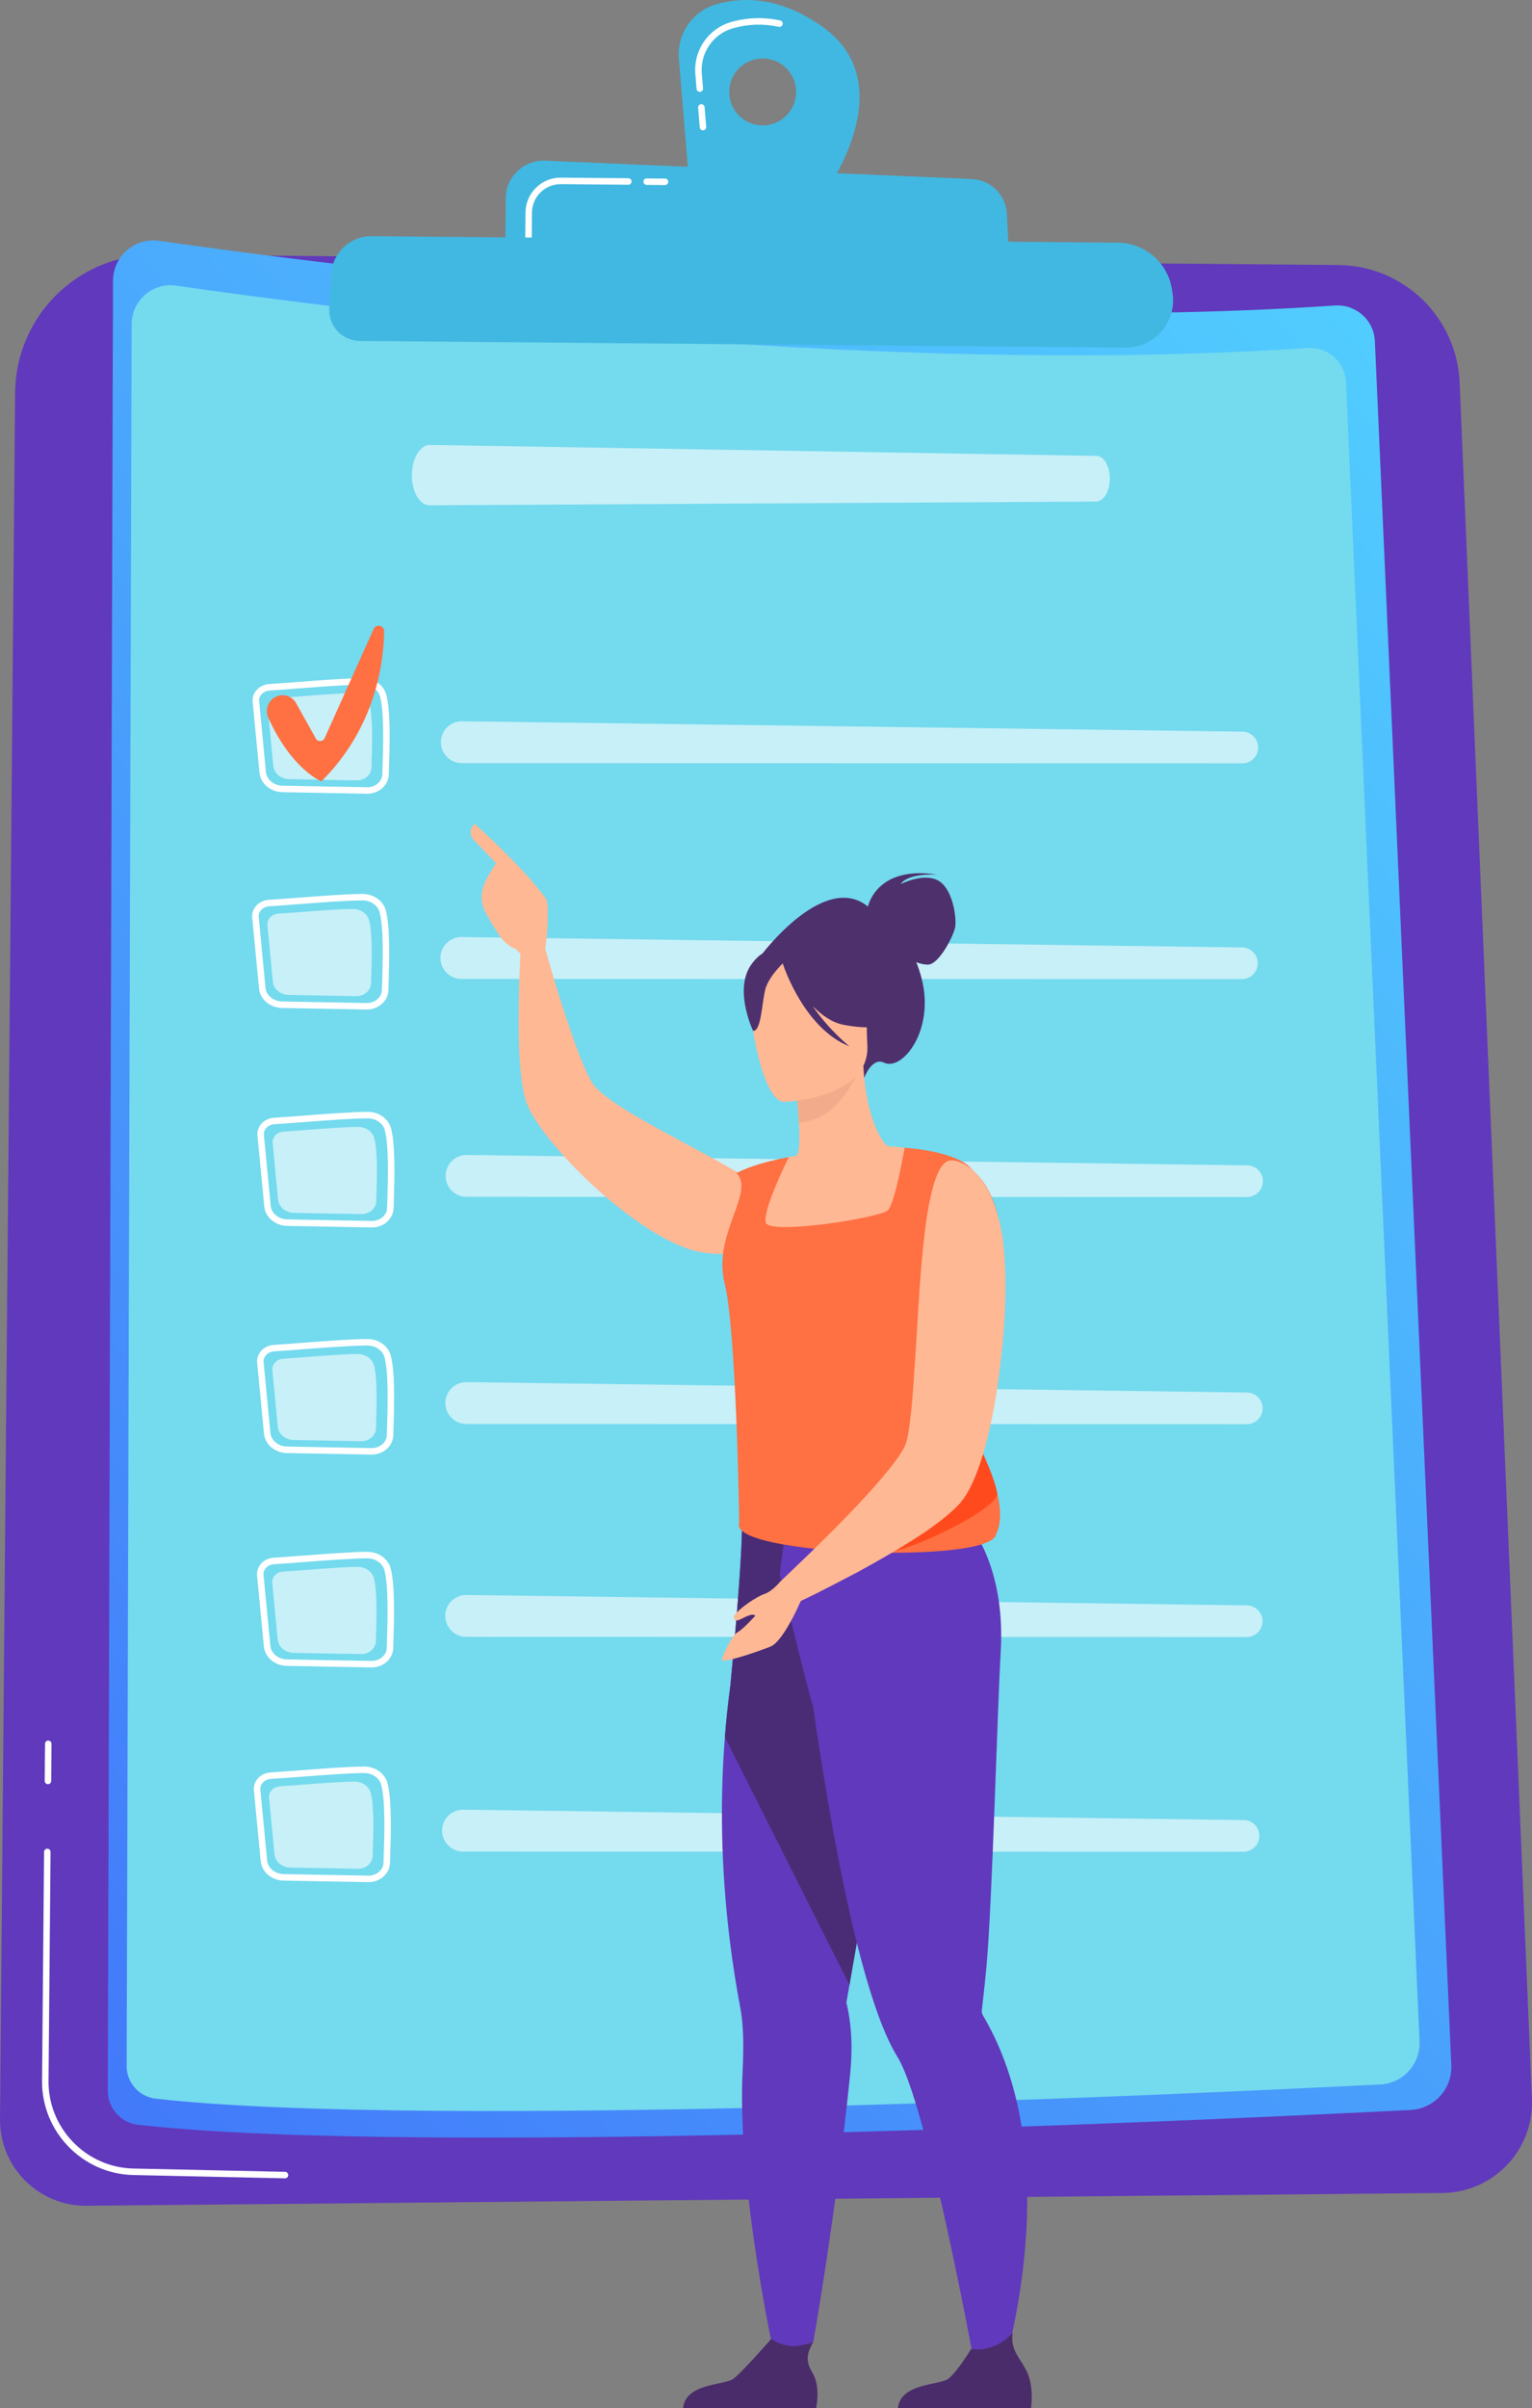<?xml version="1.0" encoding="utf-8"?>
<!-- Generator: Adobe Illustrator 16.0.3, SVG Export Plug-In . SVG Version: 6.00 Build 0)  -->
<!DOCTYPE svg PUBLIC "-//W3C//DTD SVG 1.1//EN" "http://www.w3.org/Graphics/SVG/1.1/DTD/svg11.dtd">
<svg version="1.1" id="Warstwa_1" xmlns="http://www.w3.org/2000/svg" xmlns:xlink="http://www.w3.org/1999/xlink" x="0px" y="0px"
	 width="136.135px" height="213.912px" viewBox="0 0 136.135 213.912" enable-background="new 0 0 136.135 213.912"
	 xml:space="preserve">
<rect x="0" y="0" width="136.135" height="213.912" fill="#808080" stroke="none"/>
<g>
	<g>
		<g>
			<g>
				<path fill="#6139BC" d="M1.343,34.873c0.059-6.827,5.643-12.312,12.469-12.251l105.109,0.92
					c5.798,0.051,10.54,4.638,10.783,10.431l6.424,152.455c0.192,4.534-3.41,8.325-7.947,8.368L7.694,195.93
					c-4.264,0.041-7.73-3.424-7.693-7.688L1.343,34.873z"/>
				<path fill="#FFFFFF" d="M25.323,193.494h-0.004l-13.478-0.292c-4.507-0.099-8.142-3.846-8.103-8.353l0.178-20.351
					c0.002-0.159,0.131-0.287,0.293-0.286c0.156,0,0.283,0.131,0.283,0.29l-0.179,20.352c-0.036,4.194,3.345,7.681,7.539,7.771
					l13.478,0.293c0.16,0.004,0.286,0.137,0.283,0.295C25.608,193.37,25.48,193.496,25.323,193.494z"/>
				<path fill="#FFFFFF" d="M4.257,158.484c-0.157-0.001-0.285-0.132-0.285-0.291l0.031-3.296c0-0.159,0.131-0.287,0.289-0.285
					c0.158,0,0.287,0.131,0.285,0.29l-0.027,3.295C4.548,158.357,4.417,158.485,4.257,158.484z"/>
				<g>
					<linearGradient id="SVGID_1_" gradientUnits="userSpaceOnUse" x1="155.644" y1="27.232" x2="-102.79" y2="258.531">
						<stop  offset="0" style="stop-color:#53D8FF"/>
						<stop  offset="1" style="stop-color:#3840F7"/>
					</linearGradient>
					<path fill="url(#SVGID_1_)" d="M10.042,24.935c0.006-2.185,1.941-3.858,4.104-3.546c14.336,2.073,63.643,8.524,104.477,5.749
						c1.863-0.126,3.467,1.298,3.549,3.163l6.793,153.137c0.096,2.101-1.525,3.881-3.624,3.986
						c-17.169,0.867-87.89,4.174-113.077,1.313c-1.535-0.174-2.688-1.477-2.685-3.02L10.042,24.935z"/>
					<path fill="#74DAEE" d="M11.699,28.785c0.007-2.103,1.868-3.713,3.95-3.412c13.793,1.994,61.243,8.203,100.541,5.533
						c1.793-0.123,3.336,1.248,3.414,3.043l6.539,147.371c0.09,2.021-1.468,3.734-3.487,3.837
						c-16.525,0.831-84.581,4.015-108.821,1.261c-1.475-0.167-2.585-1.42-2.58-2.906L11.699,28.785z"/>
					<g opacity="0.6">
						<path fill="#FFFFFF" d="M36.644,42.875c0.176,1.187,0.805,2.015,1.532,2.011l59.233-0.333c0.67-0.004,1.215-0.932,1.211-2.062
							c-0.006-1.101-0.527-1.986-1.18-1.996l-59.225-0.975C37.171,39.504,36.392,41.166,36.644,42.875z"/>
					</g>
					<g>
						<path fill="#FFFFFF" d="M33.012,129.207c-0.007,0-0.013,0-0.021,0l-7.494-0.137c-1.072-0.021-1.949-0.765-2.041-1.732
							l-0.605-6.295c-0.033-0.37,0.084-0.734,0.332-1.024c0.279-0.328,0.699-0.529,1.152-0.556l0,0
							c0.633-0.039,1.521-0.107,2.465-0.178c1.983-0.152,4.453-0.341,5.84-0.345c1.009,0.003,1.857,0.607,2.088,1.487
							c0.377,1.446,0.318,4.179,0.217,7.089C34.915,128.461,34.048,129.216,33.012,129.207z M24.368,120.036
							c-0.297,0.017-0.568,0.147-0.748,0.355c-0.146,0.172-0.217,0.383-0.195,0.596l0.603,6.294
							c0.065,0.676,0.702,1.197,1.479,1.212l7.494,0.137c0.006,0,0.011,0,0.016,0c0.727,0.007,1.332-0.5,1.354-1.135
							c0.1-2.866,0.157-5.552-0.201-6.925c-0.161-0.614-0.793-1.047-1.525-1.056c-1.369,0.005-3.828,0.193-5.801,0.342
							C25.899,119.93,25.005,119.998,24.368,120.036L24.368,120.036z"/>
						<path opacity="0.6" fill="#FFFFFF" d="M25.171,120.692c1.574-0.094,5-0.411,6.624-0.417c0.687-0.002,1.288,0.418,1.442,1.015
							c0.303,1.162,0.243,3.472,0.17,5.602c-0.023,0.638-0.613,1.142-1.33,1.129l-5.988-0.11c-0.736-0.014-1.344-0.521-1.407-1.176
							l-0.481-5.03C24.149,121.184,24.587,120.727,25.171,120.692z"/>
						<g opacity="0.6">
							<path fill="#FFFFFF" d="M39.632,125.088c0.209,0.825,0.951,1.401,1.804,1.403l69.356,0.015c0.783,0,1.416-0.641,1.408-1.425
								c-0.014-0.763-0.627-1.379-1.391-1.389l-69.35-0.923C40.235,122.752,39.329,123.902,39.632,125.088z"/>
						</g>
						<path fill="#FFFFFF" d="M33.005,148.112c-0.008,0-0.016,0-0.021,0l-7.497-0.137c-1.069-0.02-1.947-0.764-2.04-1.733
							l-0.604-6.293c-0.035-0.371,0.083-0.735,0.333-1.026c0.278-0.325,0.697-0.528,1.151-0.555l0,0
							c0.633-0.038,1.522-0.106,2.465-0.178c1.982-0.151,4.451-0.339,5.84-0.345c0.012,0,0.02,0,0.031,0
							c0.985,0.009,1.827,0.617,2.056,1.485c0.378,1.447,0.319,4.181,0.22,7.091C34.906,147.368,34.04,148.122,33.005,148.112z
							 M24.36,138.943c-0.297,0.016-0.57,0.146-0.748,0.355c-0.146,0.172-0.217,0.384-0.195,0.595l0.604,6.295
							c0.064,0.677,0.7,1.198,1.479,1.212l7.496,0.137c0.004,0,0.01,0,0.014,0c0.726,0.006,1.333-0.5,1.354-1.135
							c0.097-2.866,0.157-5.553-0.202-6.924c-0.161-0.615-0.805-1.062-1.527-1.057c-1.365,0.006-3.824,0.192-5.799,0.345
							C25.89,138.836,24.999,138.904,24.36,138.943L24.36,138.943z"/>
						<path opacity="0.6" fill="#FFFFFF" d="M25.163,139.598c1.574-0.093,5-0.41,6.623-0.417c0.688-0.003,1.287,0.418,1.443,1.017
							c0.303,1.16,0.24,3.468,0.169,5.599c-0.022,0.639-0.612,1.143-1.327,1.129l-5.99-0.11c-0.736-0.013-1.344-0.521-1.406-1.176
							l-0.482-5.029C24.142,140.09,24.579,139.633,25.163,139.598z"/>
						<g opacity="0.6">
							<path fill="#FFFFFF" d="M39.624,143.995c0.211,0.825,0.953,1.402,1.803,1.402l69.355,0.017c0.785,0,1.42-0.642,1.408-1.425
								c-0.01-0.763-0.625-1.379-1.389-1.39l-69.35-0.923C40.228,141.659,39.323,142.808,39.624,143.995z"/>
						</g>
						<path fill="#FFFFFF" d="M32.721,167.186c-0.007,0-0.014,0-0.021,0l-7.496-0.138c-1.069-0.02-1.947-0.764-2.039-1.731
							l-0.605-6.295c-0.035-0.369,0.084-0.733,0.332-1.024c0.279-0.327,0.699-0.529,1.152-0.558l0,0
							c0.632-0.037,1.521-0.105,2.463-0.176c1.984-0.152,4.453-0.34,5.842-0.345c0.011,0,0.021,0,0.03,0
							c0.985,0.009,1.829,0.616,2.058,1.486c0.377,1.447,0.318,4.18,0.219,7.09C34.624,166.44,33.757,167.195,32.721,167.186z
							 M24.078,158.016c-0.299,0.019-0.569,0.147-0.749,0.355c-0.146,0.171-0.217,0.384-0.195,0.596l0.603,6.294
							c0.066,0.677,0.702,1.197,1.481,1.211l7.492,0.138c0.006,0,0.011,0,0.016,0c0.727,0.006,1.332-0.5,1.355-1.135
							c0.098-2.866,0.156-5.551-0.203-6.924c-0.16-0.615-0.805-1.063-1.525-1.057c-1.369,0.005-3.826,0.193-5.801,0.345
							C25.606,157.91,24.716,157.978,24.078,158.016L24.078,158.016z"/>
						<path opacity="0.6" fill="#FFFFFF" d="M24.88,158.672c1.574-0.094,5-0.411,6.624-0.418c0.687-0.003,1.288,0.418,1.442,1.015
							c0.304,1.163,0.242,3.471,0.17,5.601c-0.023,0.639-0.614,1.143-1.33,1.13l-5.988-0.11c-0.736-0.015-1.346-0.521-1.408-1.176
							l-0.48-5.03C23.858,159.164,24.295,158.706,24.88,158.672z"/>
						<g opacity="0.6">
							<path fill="#FFFFFF" d="M39.341,163.068c0.209,0.824,0.951,1.402,1.803,1.402l69.355,0.016c0.785,0,1.42-0.642,1.408-1.426
								c-0.01-0.762-0.625-1.379-1.389-1.389l-69.35-0.923C39.944,160.73,39.04,161.881,39.341,163.068z"/>
						</g>
						<path fill="#FFFFFF" d="M32.615,70.504c-0.009,0-0.015,0-0.021,0l-7.496-0.138c-1.071-0.02-1.947-0.764-2.041-1.731
							l-0.604-6.294c-0.035-0.368,0.082-0.734,0.332-1.023c0.278-0.328,0.699-0.53,1.152-0.557l0,0
							c0.632-0.038,1.521-0.106,2.463-0.177c1.984-0.151,4.453-0.341,5.842-0.345c0.01,0,0.021,0,0.029,0
							c0.985,0.009,1.83,0.617,2.057,1.486c0.379,1.446,0.32,4.179,0.219,7.091C34.515,69.76,33.652,70.515,32.615,70.504z
							 M23.972,61.335c-0.299,0.019-0.57,0.147-0.748,0.355c-0.146,0.171-0.218,0.383-0.197,0.596l0.604,6.294
							c0.066,0.676,0.703,1.197,1.48,1.211l7.493,0.138c0.005,0,0.012,0,0.016,0c0.728,0.005,1.332-0.501,1.354-1.136
							c0.098-2.866,0.156-5.552-0.201-6.924c-0.16-0.615-0.807-1.063-1.529-1.057c-1.365,0.005-3.824,0.192-5.799,0.343
							C25.5,61.229,24.608,61.297,23.972,61.335L23.972,61.335z"/>
						<path opacity="0.6" fill="#FFFFFF" d="M24.774,61.992c1.573-0.095,4.999-0.411,6.623-0.418
							c0.686-0.002,1.287,0.419,1.441,1.016c0.305,1.161,0.244,3.471,0.17,5.601c-0.023,0.639-0.613,1.142-1.328,1.129l-5.99-0.109
							c-0.736-0.013-1.344-0.521-1.406-1.177l-0.481-5.03C23.751,62.482,24.189,62.025,24.774,61.992z"/>
						<g opacity="0.6">
							<path fill="#FFFFFF" d="M39.234,66.388c0.21,0.823,0.952,1.401,1.804,1.402l69.354,0.015c0.787,0,1.42-0.641,1.409-1.425
								c-0.011-0.763-0.626-1.379-1.389-1.389l-69.351-0.923C39.839,64.051,38.933,65.2,39.234,66.388z"/>
						</g>
						<path fill="#FFFFFF" d="M32.576,89.671c-0.008,0-0.013,0-0.021,0l-7.494-0.136c-1.072-0.021-1.949-0.765-2.043-1.732
							l-0.604-6.295c-0.035-0.37,0.082-0.734,0.332-1.025c0.279-0.326,0.699-0.528,1.152-0.556l0,0
							c0.631-0.037,1.521-0.106,2.463-0.178c1.984-0.151,4.454-0.339,5.842-0.344c0.01,0,0.021,0,0.029,0
							c0.986,0.008,1.83,0.616,2.057,1.486c0.378,1.447,0.319,4.18,0.221,7.09C34.479,88.927,33.612,89.681,32.576,89.671z
							 M23.934,80.502c-0.298,0.017-0.57,0.146-0.751,0.355c-0.146,0.172-0.215,0.383-0.193,0.596l0.602,6.294
							c0.066,0.677,0.701,1.197,1.48,1.211l7.494,0.139c0.004,0,0.011,0,0.015,0c0.729,0.005,1.331-0.501,1.354-1.137
							c0.1-2.867,0.157-5.552-0.201-6.925c-0.162-0.614-0.805-1.063-1.525-1.055c-1.368,0.004-3.827,0.192-5.801,0.343
							C25.46,80.396,24.57,80.463,23.934,80.502L23.934,80.502z"/>
						<path opacity="0.6" fill="#FFFFFF" d="M24.733,81.158c1.576-0.094,5-0.412,6.625-0.418c0.688-0.002,1.287,0.418,1.444,1.016
							c0.302,1.161,0.24,3.469,0.167,5.6c-0.021,0.638-0.611,1.144-1.329,1.13l-5.987-0.11c-0.737-0.015-1.344-0.521-1.407-1.176
							l-0.483-5.031C23.714,81.648,24.149,81.192,24.733,81.158z"/>
						<g opacity="0.6">
							<path fill="#FFFFFF" d="M39.196,85.554c0.209,0.825,0.951,1.402,1.802,1.402l69.356,0.017c0.786,0,1.418-0.642,1.408-1.426
								c-0.011-0.763-0.627-1.379-1.389-1.389l-69.35-0.924C39.8,83.217,38.894,84.367,39.196,85.554z"/>
						</g>
						<path fill="#FFFFFF" d="M33.04,109.03c-0.008,0-0.017,0-0.021,0l-7.496-0.138c-1.07-0.019-1.947-0.764-2.041-1.731
							l-0.604-6.295c-0.035-0.37,0.082-0.734,0.332-1.025c0.279-0.326,0.699-0.528,1.152-0.556l0,0
							c0.632-0.037,1.521-0.105,2.463-0.176c1.984-0.152,4.453-0.34,5.842-0.346c0.01,0,0.021,0,0.03,0
							c0.985,0.008,1.829,0.616,2.057,1.486c0.376,1.447,0.319,4.18,0.22,7.09C34.938,108.284,34.075,109.039,33.04,109.03z
							 M24.397,99.859c-0.301,0.018-0.572,0.148-0.75,0.356c-0.146,0.171-0.219,0.382-0.197,0.595l0.605,6.295
							c0.064,0.676,0.699,1.196,1.48,1.211l7.492,0.138c0.004,0,0.012,0,0.015,0c0.727,0.006,1.333-0.5,1.354-1.134
							c0.1-2.867,0.158-5.554-0.201-6.926c-0.161-0.614-0.805-1.065-1.528-1.055c-1.366,0.004-3.823,0.191-5.799,0.343
							C25.925,99.753,25.032,99.821,24.397,99.859L24.397,99.859z"/>
						<path opacity="0.6" fill="#FFFFFF" d="M25.196,100.516c1.576-0.094,5.002-0.412,6.625-0.418
							c0.688-0.001,1.288,0.418,1.442,1.017c0.304,1.16,0.243,3.469,0.169,5.6c-0.022,0.638-0.613,1.142-1.328,1.129l-5.988-0.111
							c-0.736-0.013-1.346-0.521-1.408-1.175l-0.48-5.031C24.177,101.006,24.614,100.549,25.196,100.516z"/>
						<g opacity="0.6">
							<path fill="#FFFFFF" d="M39.656,104.911L39.656,104.911c0.213,0.825,0.954,1.402,1.806,1.402l69.356,0.016
								c0.784,0,1.418-0.641,1.407-1.426c-0.01-0.762-0.625-1.378-1.39-1.389l-69.349-0.924
								C40.263,102.575,39.355,103.725,39.656,104.911z"/>
						</g>
					</g>
				</g>
				<path fill="#41B8E1" d="M73.067,2.361c-3.774-2.674-7.077-2.651-9.406-1.985c-2.124,0.607-3.517,2.642-3.334,4.845l0.905,10.948
					l11.917,1.162C73.149,17.331,80.466,7.606,73.067,2.361z M67.744,11.141c-1.642-0.015-2.961-1.358-2.947-3
					c0.015-1.642,1.356-2.961,3.001-2.947c1.642,0.013,2.961,1.357,2.947,3C70.729,9.834,69.387,11.155,67.744,11.141z"/>
				<path fill="#FFFFFF" d="M62.466,11.577c-0.148-0.001-0.271-0.114-0.285-0.264l-0.145-1.744C62.024,9.411,62.14,9.272,62.3,9.258
					c0.16-0.013,0.297,0.106,0.31,0.263l0.144,1.744c0.014,0.159-0.104,0.297-0.262,0.311
					C62.481,11.577,62.473,11.577,62.466,11.577z M62.181,8.16c-0.146-0.001-0.271-0.114-0.283-0.264l-0.109-1.324
					c-0.175-2.098,1.163-4.04,3.177-4.614c1.429-0.408,2.894-0.455,4.36-0.141c0.156,0.034,0.256,0.186,0.221,0.341
					c-0.033,0.155-0.184,0.254-0.341,0.222c-1.372-0.293-2.747-0.25-4.081,0.131c-1.754,0.5-2.914,2.188-2.762,4.015l0.108,1.324
					c0.013,0.157-0.104,0.296-0.263,0.31C62.2,8.16,62.19,8.16,62.181,8.16z"/>
				<path fill="#41B8E1" d="M44.896,23.096l0.047-5.502c0.017-1.897,1.604-3.403,3.5-3.323l37.908,1.632
					c1.682,0.072,3.034,1.413,3.119,3.095l0.271,5.287L44.896,23.096z"/>
				<path fill="#FFFFFF" d="M59.093,16.438l-1.631-0.015c-0.158,0-0.287-0.131-0.285-0.29c0.002-0.16,0.132-0.286,0.289-0.285
					l1.631,0.014c0.16,0.002,0.287,0.132,0.285,0.291C59.382,16.311,59.251,16.438,59.093,16.438z"/>
				<path fill="#FFFFFF" d="M46.962,21.386c-0.158-0.001-0.287-0.13-0.285-0.291l0.02-2.225c0.014-1.719,1.426-3.106,3.145-3.09
					l5.996,0.052c0.158,0.002,0.286,0.132,0.283,0.29c0,0.161-0.131,0.288-0.289,0.286l-5.996-0.052
					c-1.4-0.012-2.551,1.118-2.563,2.52l-0.021,2.225C47.251,21.259,47.12,21.387,46.962,21.386z"/>
				<path fill="#41B8E1" d="M29.432,24.348c0.108-1.903,1.692-3.388,3.599-3.37l66.309,0.579c2.383,0.02,4.406,1.755,4.793,4.107
					l0.053,0.325c0.426,2.577-1.578,4.913-4.188,4.89l-68.029-0.596c-1.563-0.014-2.798-1.331-2.709-2.892L29.432,24.348z"/>
				<path fill="#FF7042" d="M24.422,61.941L24.422,61.941c0.661-0.387,1.511-0.156,1.888,0.514l1.754,3.147
					c0.176,0.316,0.636,0.295,0.783-0.033l4.357-9.698c0.217-0.484,0.936-0.32,0.93,0.21c-0.045,2.966-0.833,8.604-5.572,13.325
					c0,0-2.611-1.015-4.715-5.635C23.542,63.104,23.79,62.313,24.422,61.941z"/>
			</g>
		</g>
	</g>
	<g>
		<g>
			<path fill="#4E306D" d="M77.126,80.526c0.071-0.312,0.969-3.65,6.162-2.832c0,0-2.597-0.188-3.248,0.843
				c0,0,1.991-1.043,3.312-0.328c1.321,0.714,1.671,3.337,1.524,4.149c-0.15,0.812-1.437,3.272-2.371,3.322
				c-0.354,0.019-0.74-0.079-1.081-0.207c0.166,0.417,0.319,0.871,0.454,1.37c1.24,4.623-1.678,8.341-3.332,7.548
				c-1.063-0.509-1.746,1.337-1.746,1.337l-9.158-10.885C67.642,84.844,73.224,77.363,77.126,80.526z"/>
			<path fill="#6139BC" d="M68.825,209.34l3.445-1.32c0,0,2.02-11.322,3.275-23.769c0.225-2.222,0.15-4.375-0.334-6.363
				c0,0,0.1-0.569,0.273-1.575c0.08-0.471,0.181-1.036,0.293-1.684c0.332-1.9,0.787-4.5,1.311-7.459
				c1.199-6.812,2.754-15.521,3.961-21.922l-0.631-0.202l-6.848-2.21l-1.415-4.494l-6.226-2.366c0,0-0.012,3.252-1.029,13.775
				c-0.188,1.381-0.357,2.903-0.486,4.554c-0.397,5.038-0.426,11.289,0.484,18.434c0.234,1.829,0.529,3.718,0.896,5.658
				c0.268,1.423,0.309,3.36,0.194,5.587C65.478,194.158,68.825,209.34,68.825,209.34z"/>
			<path fill="#4A2C76" d="M64.415,154.304l11.07,22.008c0.08-0.471,0.181-1.036,0.293-1.684c0.332-1.9,0.787-4.5,1.311-7.459
				c1.199-6.812,2.754-15.521,3.961-21.922l-0.631-0.202l-6.848-2.21l-1.286-5.271l-6.354-1.589c0,0-0.012,3.252-1.029,13.775
				C64.713,151.131,64.544,152.653,64.415,154.304z"/>
			<path fill="#6139BC" d="M69.284,139.824l0.35-2.627c4.292,1.142,15.672-2.757,15.672-2.757s4.16,3.655,3.613,12.42
				c-0.266,4.278-0.754,22.455-1.262,27.832c-0.184,1.949-0.345,3.338-0.411,3.893c-0.001,0.002-0.001,0.004-0.001,0.006
				c-0.021,0.168,0.038,0.328,0.125,0.476c0.748,1.271,1.368,2.593,1.875,3.946c4.994,13.301-0.767,29.68-0.767,29.68l-1.495-0.603
				c0,0-3.277-18.228-5.94-26.28c-0.452-1.366-0.886-2.438-1.283-3.081c-1.158-1.868-2.233-4.922-3.208-8.554
				c-1.844-6.867-3.326-15.799-4.314-22.695C72.101,151.485,69.284,139.824,69.284,139.824z"/>
			<g>
				<path fill="#FFB894" d="M44.319,80.774c-0.916,0.825,1.598,3.58,1.93,3.957c0.033,0.021,0.048,0.042,0.048,0.042l2.151-0.507
					c0,0,0.486-3.183,0.018-3.771C47.995,79.903,45.3,79.865,44.319,80.774z"/>
				<path fill="#FFB894" d="M48.448,84.266l-2.174,0.074c0,0-0.014,0.143-0.025,0.391c-0.036,0.783-0.145,2.684-0.158,4.847
					c-0.047,3.25,0.086,7.128,0.849,8.753c1.147,2.474,5.044,6.762,9.089,9.726c0.098,0.082,0.197,0.147,0.297,0.212
					c2.149,1.551,4.325,2.71,6.137,2.988c1.105,0.178,2.072,0.164,2.928,0.028c1.129-0.176,2.053-0.572,2.763-1.009
					c0.114-0.06,0.229-0.118,0.329-0.214c1.102-0.733,1.621-1.514,1.621-1.514c0.225-0.404,0.064-0.887-0.395-1.422l-0.017-0.003
					c-0.36-0.434-0.933-0.928-1.661-1.422c-0.016-0.02-0.033-0.04-0.051-0.042c-0.148-0.107-0.314-0.215-0.497-0.342
					c-0.031-0.04-0.081-0.063-0.116-0.085c-0.383-0.241-0.785-0.483-1.204-0.728c-4.485-2.709-11.392-5.837-13.311-8.004
					c-0.823-0.934-2.191-4.936-3.192-8.108C48.954,86.111,48.448,84.266,48.448,84.266z"/>
			</g>
			<path fill="#FFB894" d="M67.019,109.074c1.205,0.869,2.723,1.596,4.636,2.074c7.171,1.798,10.042-4.237,11.157-8.396
				c-0.974-0.581-1.895-0.722-2.427-0.794c-0.52-0.071-1.067-0.122-1.52-0.153c-0.797-0.634-1.954-3.191-2.147-7.133l-0.34,0.086
				l-5.706,1.447c0,0,0.226,1.809,0.323,3.517c0.074,1.336,0.064,2.612-0.193,2.919c-0.443,0.087-0.712,0.145-0.712,0.145
				s0,0.003-0.003,0.006C70.009,102.914,68.312,105.592,67.019,109.074z"/>
			<path fill="#FF7042" d="M64.288,113.478c0.025,0.155,0.059,0.309,0.096,0.465c1.072,4.308,1.305,21.34,1.305,21.34
				c-1.05,2.851,22.239,3.697,22.815,1.028c1.347-2.689-1.396-7.956-2.993-10.641c-0.201-0.337-0.372-0.691-0.506-1.056
				c-0.349-0.914-0.49-1.898-0.406-2.882c0.334-3.876,1.174-7.409,1.561-9.581l0,0c-0.344-0.373-0.678-0.721-0.986-1.05
				c-0.473-0.508-0.885-0.975-1.17-1.424c-0.314-0.491-0.479-0.961-0.414-1.445c0.051-0.366,0.133-0.734,0.242-1.097
				c0.051-0.172,0.105-0.344,0.168-0.514c0.637-1.784,1.728-3.304,1.728-3.304c-1.794-1.163-5.342-1.362-5.342-1.362
				s-0.034,0.192-0.093,0.507c-0.232,1.266-0.869,4.507-1.395,5.042c-0.652,0.667-10.563,2.225-10.854,1.094
				c-0.283-1.114,1.96-5.638,2.043-5.81c0.003-0.003,0.003-0.006,0.003-0.006c-3.337,0.62-4.643,1.426-4.643,1.426
				C67.081,105.787,63.583,109.365,64.288,113.478z"/>
			<path fill="#F2AC8C" d="M70.671,96.205c0,0,0.23,1.807,0.322,3.517c3.223-0.262,4.773-3.295,5.385-4.964L70.671,96.205z"/>
			<path fill="#FFB894" d="M69.682,97.881c0,0,7.638-0.279,7.392-5.034c-0.248-4.755,0.572-7.995-4.316-8.017
				c-4.889-0.021-5.742,1.842-6.045,3.45C66.409,89.886,67.687,97.832,69.682,97.881z"/>
			<path fill="#4E306D" d="M66.799,85.622c1.104-1.492,2.012-1.225,2.536-0.822c4.049-2.515,6.918,0.734,6.918,0.734
				c0.693,3.383,3.256,5.207,3.256,5.207s-1.346,0.935-4.598,0.279c-0.992-0.201-1.904-0.85-2.693-1.655
				c1.414,2.107,3.264,3.581,3.264,3.581c-3.925-1.568-5.748-6.814-5.93-7.37c-0.445,0.444-1.314,1.401-1.546,2.307
				c-0.317,1.231-0.356,3.733-1.087,3.687C66.919,91.57,65.144,87.862,66.799,85.622z"/>
			<path fill="#4A2C6A" d="M79.788,213.912h11.828c0,0,0.284-1.803-0.334-3.17c-0.592-1.311-1.52-1.908-1.297-3.496
				c-0.752,0.773-1.977,1.641-3.688,1.41c-0.209,0.34-1.354,2.158-2.053,2.66C83.472,211.873,80.026,211.674,79.788,213.912z"/>
			<path fill="#4A2C6A" d="M60.691,213.912h11.827c0,0,0.444-1.886-0.332-3.17c-0.688-1.134-0.425-1.783,0.084-2.723
				c-0.537,0.22-1.229,0.42-1.992,0.377c-0.59-0.035-1.213-0.303-1.758-0.619c-0.51,0.58-2.691,3.05-3.371,3.539
				C64.376,211.873,60.931,211.674,60.691,213.912z"/>
			<path fill="#FF7042" d="M81.55,106.711c3.538-0.277,5.621,2.845,5.621,2.845c0.934-5.06-1.446-6.237-1.446-6.237
				C84.794,102.705,83.284,104.231,81.55,106.711z"/>
			<path fill="#FF7042" d="M88.685,108.055c0,0-3.406-1.72-6.398,0.572c0,0,0.631-5.605,2.168-5.555
				C84.454,103.073,87.442,103.103,88.685,108.055z"/>
			<path fill="#FF4A1E" d="M87.356,129.157c0,0,1.025,2.142,1.252,3.479c0.228,1.337-7.982,5.273-9.621,5.174l0.102,0.114
				l2.969-6.091L87.356,129.157z"/>
			<g>
				<path fill="#FFB894" d="M69.351,140.471l1.198,2.032c0,0,0.719-0.343,1.858-0.894c0.34-0.167,0.532-0.274,0.532-0.274
					c0.908-0.45,1.987-1.021,3.165-1.635l0.018-0.005c2.002-1.098,4.233-2.37,6.071-3.606c1.287-0.885,2.377-1.753,3.073-2.514
					c0.072-0.075,0.125-0.146,0.192-0.237c1.61-2.003,2.825-6.94,3.425-12.039c0.085-0.706,0.152-1.404,0.225-2.087
					c0.232-2.531,0.301-4.981,0.18-7.048c-0.061-1.236-0.18-2.345-0.383-3.229c-0.066-0.314-0.131-0.61-0.221-0.879
					c-1.389-4.963-4.045-4.978-4.045-4.978c-0.057-0.002-0.113-0.005-0.186-0.004c-0.447,0.049-0.814,0.462-1.123,1.154
					c-0.393,0.861-0.695,2.179-0.951,3.74c-0.375,2.478-0.624,5.623-0.809,8.73c-0.107,1.705-0.197,3.406-0.318,4.986
					c-0.053,0.953-0.121,1.856-0.188,2.686c-0.14,1.585-0.302,2.882-0.53,3.736c-0.143,0.555-0.75,1.438-1.592,2.477
					c-1.457,1.816-3.68,4.134-5.64,6.068c-0.812,0.811-1.585,1.555-2.228,2.173C70.041,139.823,69.351,140.471,69.351,140.471z"/>
				<path fill="#FFB894" d="M69.339,140.479c0,0-0.698,0.87-1.4,1.105c-0.699,0.235-2.254,1.268-2.705,1.941
					c0,0-0.098,0.308,0.184,0.408c0.282,0.099,1.303-0.762,1.705-0.422c0,0-1.098,1.227-1.576,1.469
					c-0.477,0.241-1.324,2-1.394,2.422c-0.071,0.423,2.987-0.626,4.294-1.132c1.305-0.508,3.035-4.805,3.035-4.805L69.339,140.479z"
					/>
			</g>
		</g>
		<g>
			<path fill="#FFB894" d="M46.571,84.459c-0.109,0.344,1.148,0.871,1.889-0.542c0.025-0.676,0.438-3.575,0.033-4.126
				c-2.154-2.935-6.328-6.615-6.328-6.615c-0.705,0.695-0.124,1.379-0.124,1.379l2.026,2.11c-0.425,0.766-0.943,1.412-1.186,2.336
				c-0.182,0.702-0.07,1.451,0.285,2.09c0.355,0.64,0.839,1.473,1.298,2.125C45.332,84.449,46.571,84.459,46.571,84.459z"/>
			<path fill="#FFB894" d="M44.953,78.034l1.845,1.564l0.579,1.557l-1.646,1.826c0,0-0.555-3.09-0.965-3.76
				C44.356,78.553,44.568,78.229,44.953,78.034z"/>
		</g>
	</g>
</g>
</svg>
